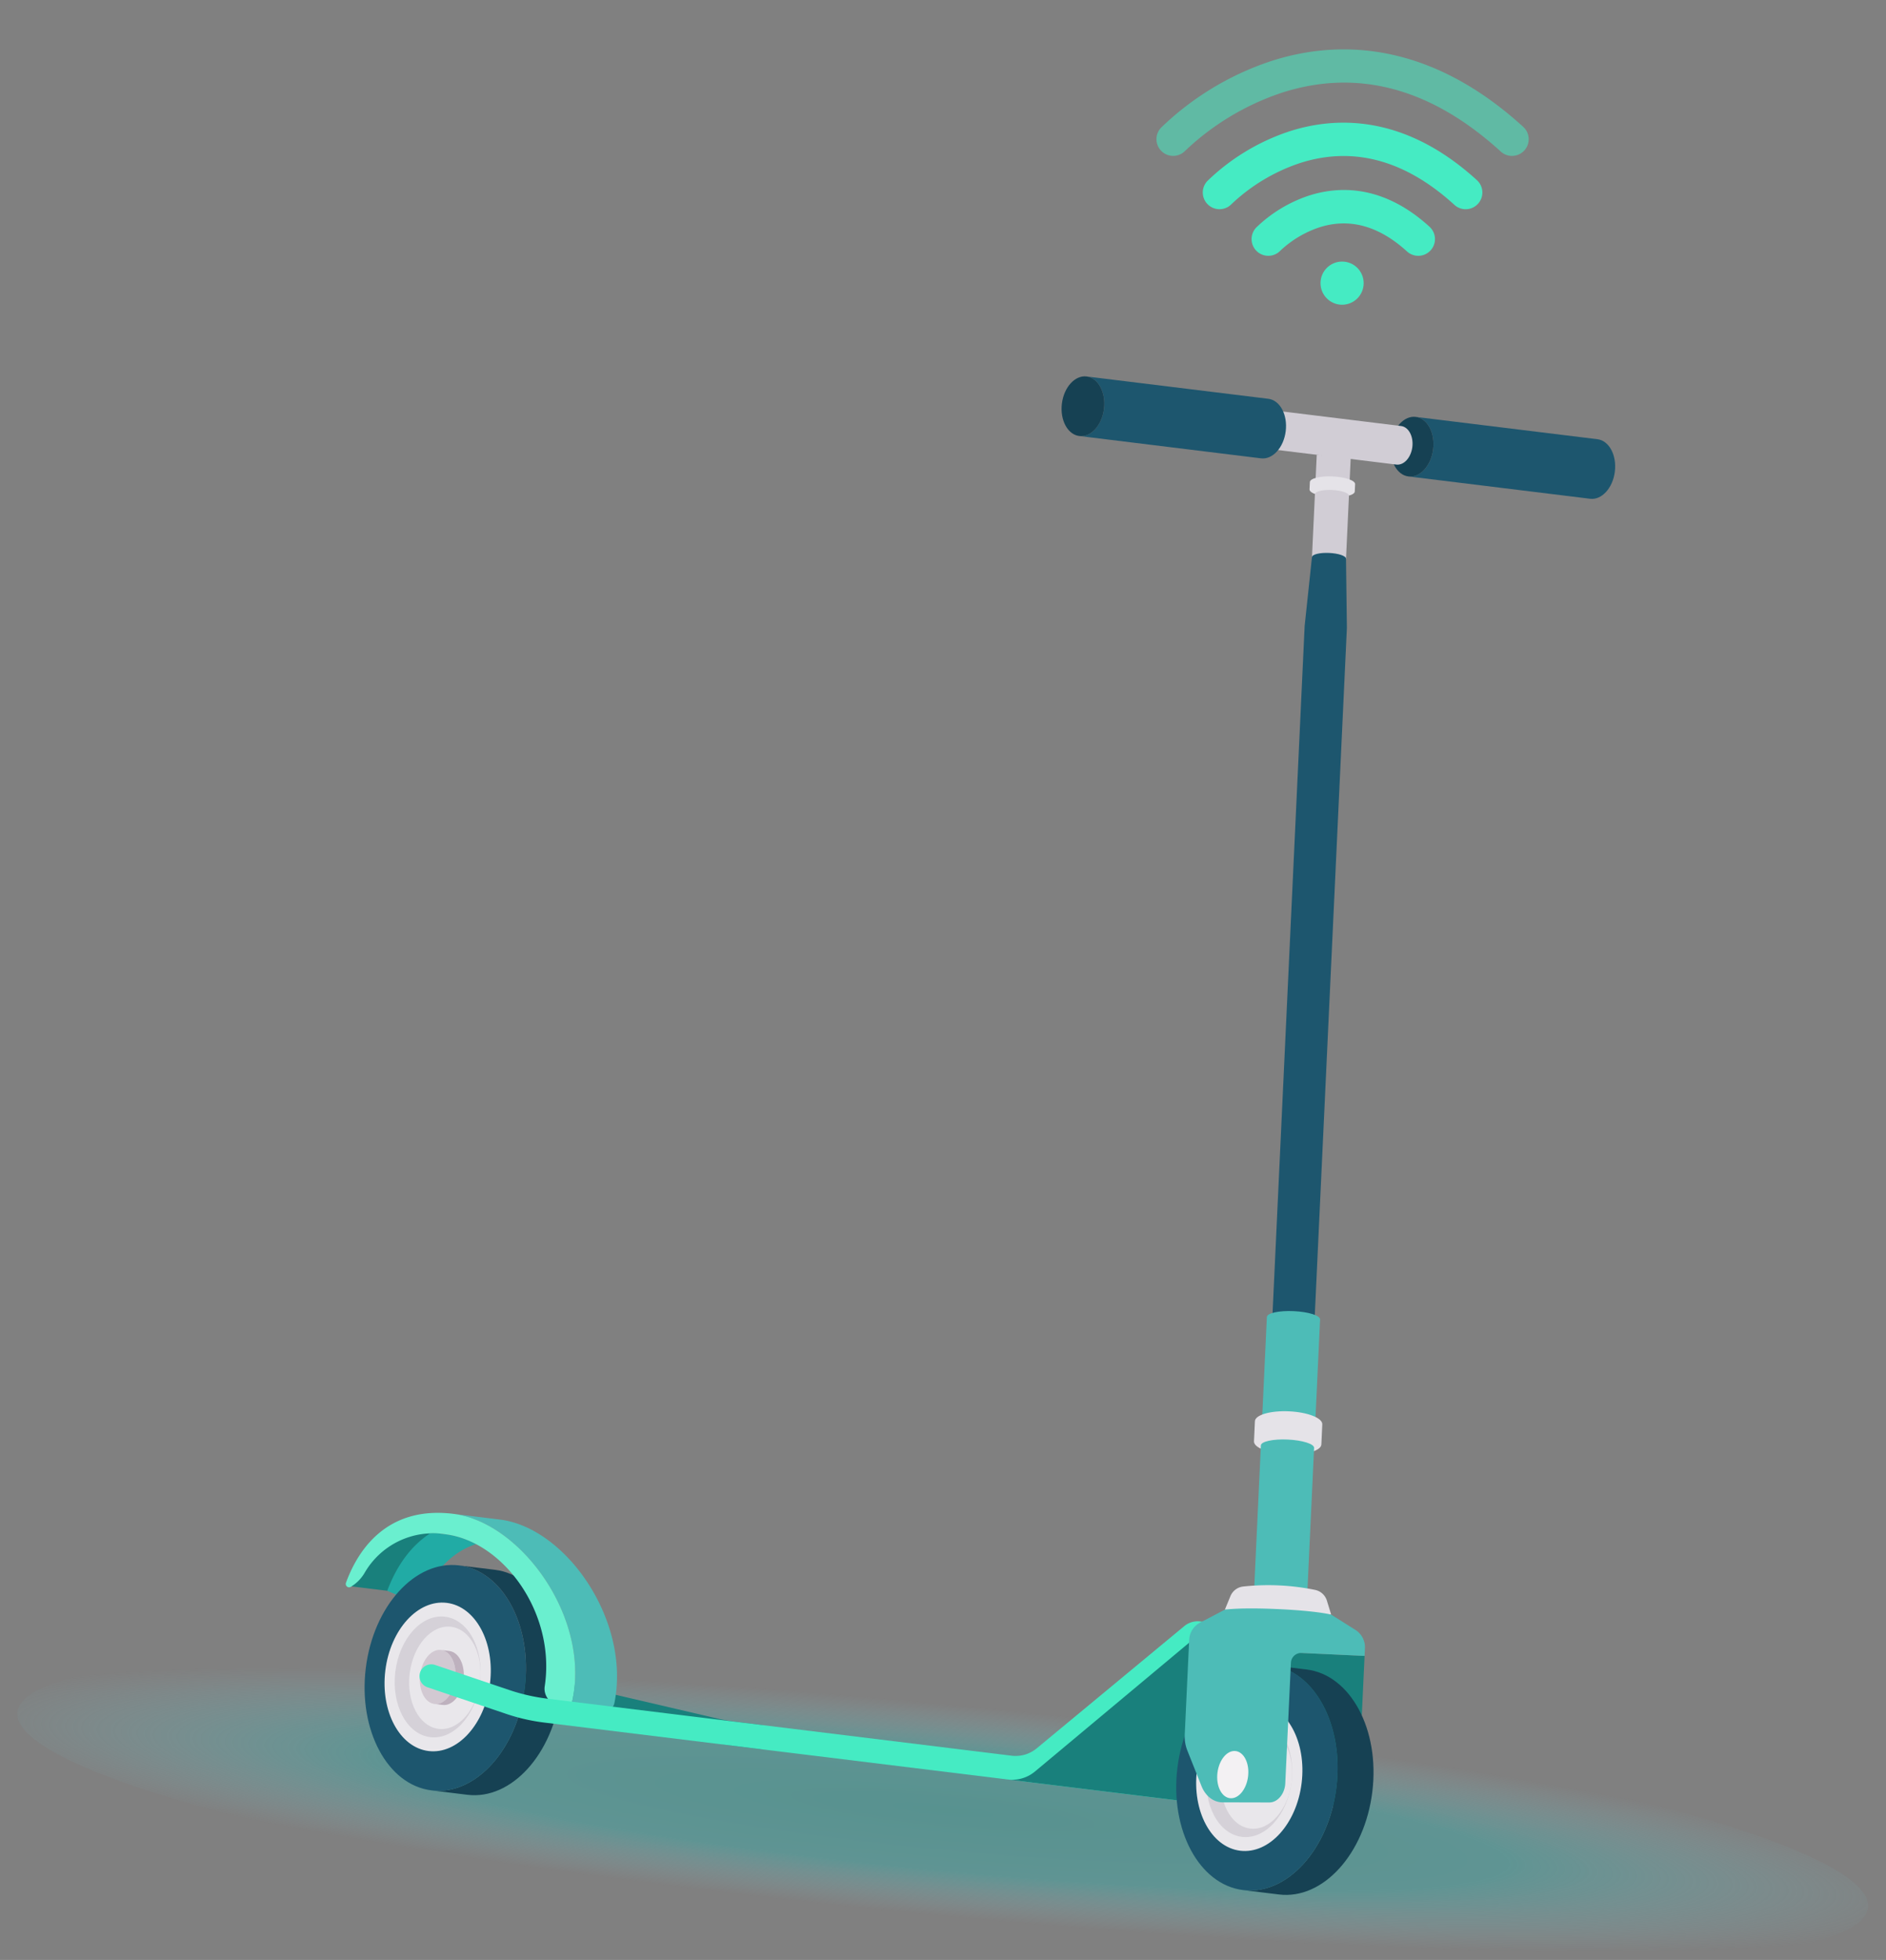 <svg xmlns="http://www.w3.org/2000/svg" xmlns:xlink="http://www.w3.org/1999/xlink" width="490" height="509" viewBox="0 0 490 509">
  <rect x="0" y="0" width="490" height="509" fill="#808080" stroke="none"/>
  <defs>
    <radialGradient id="radial-gradient" cx="0.5" cy="0.5" r="0.54" gradientTransform="matrix(0.982, -0.188, 0.148, 0.776, -0.065, 0.206)" gradientUnits="objectBoundingBox">
      <stop offset="0" stop-color="#21aba5" stop-opacity="0.6"/>
      <stop offset="0.569" stop-color="#32b1ae" stop-opacity="0.6"/>
      <stop offset="1" stop-color="#87ceda" stop-opacity="0"/>
    </radialGradient>
    <clipPath id="clip-scooter-top">
      <rect width="490" height="509"/>
    </clipPath>
  </defs>
  <g id="scooter-top" clip-path="url(#clip-scooter-top)">
    <rect width="490" height="509" fill="rgba(255,255,255,0)"/>
    <g id="Tro1" transform="translate(0 79.14)">
      <path id="Path_2788" data-name="Path 2788" d="M1671.317-1356.564c0,17.631-108.167,31.925-241.6,31.925s-241.6-14.295-241.6-31.925,108.168-31.925,241.6-31.925S1671.317-1374.2,1671.317-1356.564Z" transform="matrix(0.995, 0.105, -0.105, 0.995, -1320.073, 1590.542)" opacity="0.7" fill="url(#radial-gradient)" style="mix-blend-mode: multiply;isolation: isolate"/>
      <g id="Group_157" data-name="Group 157" transform="translate(-4690.269 1531.894) rotate(7)">
        <g id="Group_159" data-name="Group 159">
          <g id="Group_157-2" data-name="Group 157">
            <path id="Path_523" data-name="Path 523" d="M4842.753-2100.2c0-4.3-2.468-7.79-5.508-7.79h47.57c3.041,0,5.508,3.484,5.508,7.79s-2.467,7.79-5.508,7.79h-47.57C4840.286-2092.41,4842.753-2095.9,4842.753-2100.2Z" fill="#1d566e"/>
          </g>
          <g id="Group_158" data-name="Group 158">
            <path id="Path_524" data-name="Path 524" d="M4842.753-2100.2c0,4.306-2.465,7.79-5.508,7.79s-5.51-3.488-5.51-7.79,2.467-7.79,5.51-7.79S4842.753-2104.509,4842.753-2100.2Z" fill="#164153"/>
          </g>
        </g>
        <path id="Path_525" data-name="Path 525" d="M4798.683-2100.129c0,2.787,1.6,5.043,3.568,5.043h31.508c1.965,0,3.565-2.258,3.565-5.043s-1.6-5.045-3.565-5.045h-31.508C4800.282-2105.174,4798.683-2102.916,4798.683-2100.129Z" fill="#d1cdd5"/>
        <g id="Group_163" data-name="Group 163">
          <g id="Group_161" data-name="Group 161">
            <path id="Path_526" data-name="Path 526" d="M4756.6-2100.2c0-4.3-2.467-7.79-5.508-7.79h47.57c3.041,0,5.508,3.484,5.508,7.79s-2.467,7.79-5.508,7.79h-47.57C4754.133-2092.409,4756.6-2095.9,4756.6-2100.2Z" fill="#1d566e"/>
          </g>
          <g id="Group_162" data-name="Group 162">
            <ellipse id="Ellipse_24" data-name="Ellipse 24" cx="5.509" cy="7.791" rx="5.509" ry="7.791" transform="translate(4745.582 -2107.99)" fill="#164153"/>
          </g>
        </g>
        <path id="Path_527" data-name="Path 527" d="M4812.921-2095.086c.025.331.106,1.4.192,2.547l.26,3.437c.055.714,2.07,1.142,4.511.959s4.37-.913,4.317-1.627l-.26-3.435-.143-1.881s-.214-1.143-2.051-1.255S4816.372-2095.086,4812.921-2095.086Z" fill="#d1cdd5"/>
        <path id="Path_528" data-name="Path 528" d="M4818.153-2084.668c3.239-.245,5.806-1.213,5.733-2.161l-.143-1.907c-.078-.951-2.767-1.522-6-1.277s-5.806,1.215-5.733,2.163l.143,1.907C4812.228-2085,4814.914-2084.423,4818.153-2084.668Z" fill="#e5e3e8"/>
        <path id="Path_529" data-name="Path 529" d="M4819.443-2067.6c2.439-.185,4.37-.915,4.315-1.627l-1.238-16.318c-.055-.714-2.073-1.142-4.511-.959s-4.37.913-4.317,1.627l1.235,16.316C4814.98-2067.845,4817-2067.413,4819.443-2067.6Z" fill="#d1cdd5"/>
        <path id="Path_530" data-name="Path 530" d="M4815.218-2050.575h0c1.383,18.3,13.388,177.025,13.514,178.687.059.807,2.559,1.276,5.587,1.047s5.427-1.067,5.367-1.874c-.126-1.662-12.131-160.393-13.514-178.687l-2.419-17.822c-.053-.714-2.075-1.146-4.511-.961s-4.37.913-4.315,1.627Z" fill="#1d566e"/>
        <path id="Path_531" data-name="Path 531" d="M4697.985-1750.4l-48.754-5.245a3.183,3.183,0,0,0-.338-.018,3.113,3.113,0,0,0-3.108,3.118h0a3.116,3.116,0,0,0,2.781,3.1l49.42,5.316a50.01,50.01,0,0,0,5.333.284h6.665a3.128,3.128,0,0,0,3.127-3.129h0v0a3.129,3.129,0,0,0-3.129-3.127h-6.663A50.039,50.039,0,0,1,4697.985-1750.4Z" fill="#19807c"/>
        <g id="Group_165" data-name="Group 165">
          <path id="Path_532" data-name="Path 532" d="M4599.188-1772.838h12.242l10.168-17.3h-12.246Z" fill="#19807c"/>
          <path id="Path_533" data-name="Path 533" d="M4609.176-1772.837l4.579,1.31a4.3,4.3,0,0,0,5.186-2.564c1.625-4.129,5.107-10.621,11.664-13.584a23.366,23.366,0,0,0-8.255-1.576,25.018,25.018,0,0,0-4,.313C4612.458-1783.946,4610.176-1776.935,4609.176-1772.837Z" fill="#21aba5"/>
        </g>
        <path id="Path_534" data-name="Path 534" d="M4660.165-1748.591h8.409a2.734,2.734,0,0,0,2.739-2.5c1.671-21.72-18.023-43.674-35.338-43.674h-12.2C4641.919-1794.765,4663.532-1771.173,4660.165-1748.591Z" fill="#4dbcb7"/>
        <g id="Group_170" data-name="Group 170">
          <g id="Group_169" data-name="Group 169">
            <g id="Group_168" data-name="Group 168">
              <g id="Group_166" data-name="Group 166">
                <path id="Path_535" data-name="Path 535" d="M4647.717-1752.226c0-16.252-9.312-29.431-20.812-29.431h9.4c11.5,0,20.812,13.177,20.812,29.431s-9.312,29.433-20.812,29.433h-9.4C4638.4-1722.793,4647.717-1735.974,4647.717-1752.226Z" fill="#164153"/>
              </g>
              <g id="Group_167" data-name="Group 167">
                <path id="Path_536" data-name="Path 536" d="M4647.716-1752.226c0,16.254-9.318,29.433-20.812,29.433s-20.81-13.181-20.81-29.433,9.316-29.431,20.81-29.431S4647.716-1768.48,4647.716-1752.226Z" fill="#1d566e"/>
              </g>
            </g>
          </g>
          <path id="Path_537" data-name="Path 537" d="M4624.908-1771.611c7.566,0,13.7,8.678,13.7,19.385s-6.134,19.385-13.7,19.385-13.7-8.678-13.7-19.385S4617.342-1771.611,4624.908-1771.611Z" fill="#e9e7eb"/>
          <ellipse id="Ellipse_25" data-name="Ellipse 25" cx="11.073" cy="15.756" rx="11.073" ry="15.756" transform="translate(4613.827 -1767.982)" fill="#d5d1d8"/>
          <path id="Path_538" data-name="Path 538" d="M4626.78-1765.581c5.083,0,9.2,5.98,9.2,13.355s-4.119,13.355-9.2,13.355-9.2-5.98-9.2-13.355S4621.7-1765.581,4626.78-1765.581Z" fill="#e9e7eb"/>
        </g>
        <path id="Path_539" data-name="Path 539" d="M4656.712-1748.854a4.244,4.244,0,0,1-3.9-4.368c.551-19.174-15.178-36.028-30.467-36.028a20.546,20.546,0,0,0-19.588,12.55,10.283,10.283,0,0,1-2.666,3.629l-.386.337a.874.874,0,0,1-.767.193.873.873,0,0,1-.657-1.046c1.841-7.978,7.534-21.178,25.5-21.178,18.144,0,39.756,23.592,36.389,46.179Z" fill="#6aefcf"/>
        <g id="Group_171" data-name="Group 171">
          <path id="Path_540" data-name="Path 540" d="M4624.909-1759.284c2.533,0,4.586,3.16,4.586,7.058s-2.053,7.058-4.586,7.058-4.586-3.158-4.586-7.058S4622.376-1759.284,4624.909-1759.284Z" fill="#d2c9d2"/>
          <path id="Path_541" data-name="Path 541" d="M4624.909-1745.168h2.189c2.531,0,4.584-3.16,4.584-7.058s-2.053-7.058-4.584-7.058h-2.186c2.533,0,4.586,3.158,4.586,7.058S4627.442-1745.168,4624.909-1745.168Z" fill="#beb1be"/>
        </g>
        <g id="Group_172" data-name="Group 172">
          <path id="Path_542" data-name="Path 542" d="M4643.785-1751.125l-19.919-4.112a3.05,3.05,0,0,0-.617-.063,3.067,3.067,0,0,0-3.07,3.063h0a3.065,3.065,0,0,0,2.447,3l21.158,4.368a49.9,49.9,0,0,0,10.081,1.027h169.22a7.96,7.96,0,0,0,7.746-6.112l8.553-35.8a7.255,7.255,0,0,0,.2-1.669v-.646a2.608,2.608,0,0,0-2.608-2.608H4819.79a5.433,5.433,0,0,0-3.947,1.7l-34.2,36.193a8.572,8.572,0,0,1-6.227,2.683H4653.87A49.875,49.875,0,0,1,4643.785-1751.125Z" fill="#45ebc3"/>
          <path id="Path_543" data-name="Path 543" d="M4817.625-1784.86l-35.69,38.089a9.269,9.269,0,0,1-6.765,2.93h47.916a7.96,7.96,0,0,0,7.746-6.112l8-33.479a2.567,2.567,0,0,0,.07-.592,2.551,2.551,0,0,0-2.55-2.552H4821.59A5.428,5.428,0,0,0,4817.625-1784.86Z" fill="#19807c"/>
        </g>
        <path id="Path_544" data-name="Path 544" d="M4840.017-1785.239a3.367,3.367,0,0,0-3.1,3.614l1.449,19.158a9.861,9.861,0,0,0,1.151,3.986l4.8,8.762c1.347,2.459,3.622,3.806,5.955,3.526l12.052-1.451c2.147-.257,3.719-2.694,3.51-5.439L4863.27-1787Z" fill="#19807c"/>
        <g id="Group_177" data-name="Group 177">
          <g id="Group_176" data-name="Group 176">
            <g id="Group_175" data-name="Group 175">
              <g id="Group_173" data-name="Group 173">
                <path id="Path_545" data-name="Path 545" d="M4860.167-1752.226c0-16.252-9.312-29.431-20.812-29.431h9.4c11.5,0,20.812,13.177,20.812,29.431s-9.312,29.433-20.812,29.433h-9.4C4850.852-1722.793,4860.167-1735.974,4860.167-1752.226Z" fill="#164153"/>
              </g>
              <g id="Group_174" data-name="Group 174">
                <path id="Path_546" data-name="Path 546" d="M4860.168-1752.226c0,16.254-9.32,29.433-20.812,29.433s-20.81-13.181-20.81-29.433,9.318-29.431,20.81-29.431S4860.168-1768.48,4860.168-1752.226Z" fill="#1d566e"/>
              </g>
            </g>
          </g>
          <ellipse id="Ellipse_26" data-name="Ellipse 26" cx="13.7" cy="19.385" rx="13.7" ry="19.385" transform="translate(4823.66 -1771.611)" fill="#e9e7eb"/>
          <ellipse id="Ellipse_27" data-name="Ellipse 27" cx="11.073" cy="15.756" rx="11.073" ry="15.756" transform="translate(4826.279 -1767.982)" fill="#d5d1d8"/>
          <path id="Path_547" data-name="Path 547" d="M4839.233-1765.581c5.081,0,9.2,5.98,9.2,13.355s-4.117,13.355-9.2,13.355-9.2-5.98-9.2-13.355S4834.152-1765.581,4839.233-1765.581Z" fill="#e9e7eb"/>
        </g>
        <path id="Path_548" data-name="Path 548" d="M4827.347-1871.264c.179,2.355,2.35,31.08,2.518,33.287.077,1.018,3.224,1.606,7.038,1.318s6.837-1.345,6.762-2.361c-.168-2.209-2.339-30.932-2.518-33.287-.077-1.018-3.226-1.607-7.04-1.318S4827.27-1872.28,4827.347-1871.264Z" fill="#4dbcb7"/>
        <path id="Path_549" data-name="Path 549" d="M4836.92-1836.509c4.826-.364,8.636-1.987,8.513-3.623l-.4-5.221c-.124-1.632-4.137-2.666-8.961-2.3s-8.636,1.989-8.513,3.625l.4,5.221C4828.077-1837.169,4832.094-1836.145,4836.92-1836.509Z" fill="#e5e3e8"/>
        <path id="Path_550" data-name="Path 550" d="M4829.865-1837.976c.179,2.354,2.747,36.336,2.915,38.543.077,1.021,3.224,1.61,7.038,1.321s6.839-1.348,6.762-2.364c-.168-2.209-2.739-36.188-2.915-38.543-.077-1.019-3.226-1.608-7.04-1.319S4829.788-1838.993,4829.865-1837.976Z" fill="#4dbcb7"/>
        <path id="Path_551" data-name="Path 551" d="M4826.785-1798.158a4.064,4.064,0,0,1,3.027-2.891,60.727,60.727,0,0,1,18.563-1.4,4.068,4.068,0,0,1,3.426,2.4l1.546,3.464-27.57,2.086Z" fill="#e5e3e8"/>
        <path id="Path_552" data-name="Path 552" d="M4817.526-1785.6l1.857,24.571a9.9,9.9,0,0,0,1.151,3.986l4.8,8.762c1.347,2.459,3.62,3.806,5.953,3.526l12.054-1.451c2.145-.258,3.717-2.7,3.51-5.44l-2.359-31.262v-.006a2.657,2.657,0,0,1,2.453-2.847l16.325-1.235-.152-2.006a5.32,5.32,0,0,0-3.038-4.412l-6.732-3.167s-3.566-.522-13.706.245-13.864,1.841-13.864,1.841l-5.964,4.116A5.314,5.314,0,0,0,4817.526-1785.6Z" fill="#4dbcb7"/>
        <g id="Group_178" data-name="Group 178">
          <path id="Path_553" data-name="Path 553" d="M4833.034-1758.391c2.211,0,4.006,2.758,4.006,6.165s-1.795,6.167-4.006,6.167-4.006-2.761-4.006-6.167S4830.823-1758.391,4833.034-1758.391Z" fill="#f3f1f3"/>
        </g>
      </g>
    </g>
    <g id="Wifi_Icon" data-name="Wifi Icon" transform="translate(300.457 12.823)">
      <path id="Path_519" data-name="Path 519" d="M2803.214-1793.041a4.325,4.325,0,0,1-2.923-1.132c-7.367-6.715-15.1-8.8-22.981-6.187a27.42,27.42,0,0,0-9.929,5.987,4.34,4.34,0,0,1-6.136.121,4.339,4.339,0,0,1-.122-6.136,35.929,35.929,0,0,1,13.458-8.211c7.619-2.523,19.278-3.182,31.558,8.011a4.34,4.34,0,0,1,.283,6.131A4.329,4.329,0,0,1,2803.214-1793.041Z" transform="translate(-2735.194 1846.651)" fill="#45ebc3"/>
      <path id="Path_520" data-name="Path 520" d="M2804.515-1820.32a4.317,4.317,0,0,1-2.922-1.132c-12.8-11.666-26.318-15.312-40.182-10.837a47.8,47.8,0,0,0-17.732,10.645,4.345,4.345,0,0,1-6.133.1,4.335,4.335,0,0,1-.118-6.125,55.884,55.884,0,0,1,20.96-12.765c11.8-3.908,29.889-4.9,49.051,12.565a4.34,4.34,0,0,1,.284,6.131A4.328,4.328,0,0,1,2804.515-1820.32Z" transform="translate(-2724.181 1861.834)" fill="#45ebc3"/>
      <path id="Path_521" data-name="Path 521" d="M2806.1-1850.7a4.322,4.322,0,0,1-2.923-1.133c-18.119-16.516-37.305-21.638-57.026-15.225a67.416,67.416,0,0,0-24.962,15.031,4.343,4.343,0,0,1-6.134.108,4.337,4.337,0,0,1-.119-6.128,75.11,75.11,0,0,1,28.186-17.152c15.828-5.243,40.111-6.556,65.9,16.952a4.34,4.34,0,0,1,.283,6.131A4.329,4.329,0,0,1,2806.1-1850.7Z" transform="translate(-2713.725 1878.368)" fill="#45ebc3" opacity="0.54"/>
      <circle id="Ellipse_23" data-name="Ellipse 23" cx="5.606" cy="5.606" r="5.606" transform="translate(42.624 55.105)" fill="#45ebc3"/>
    </g>
  </g>
</svg>
